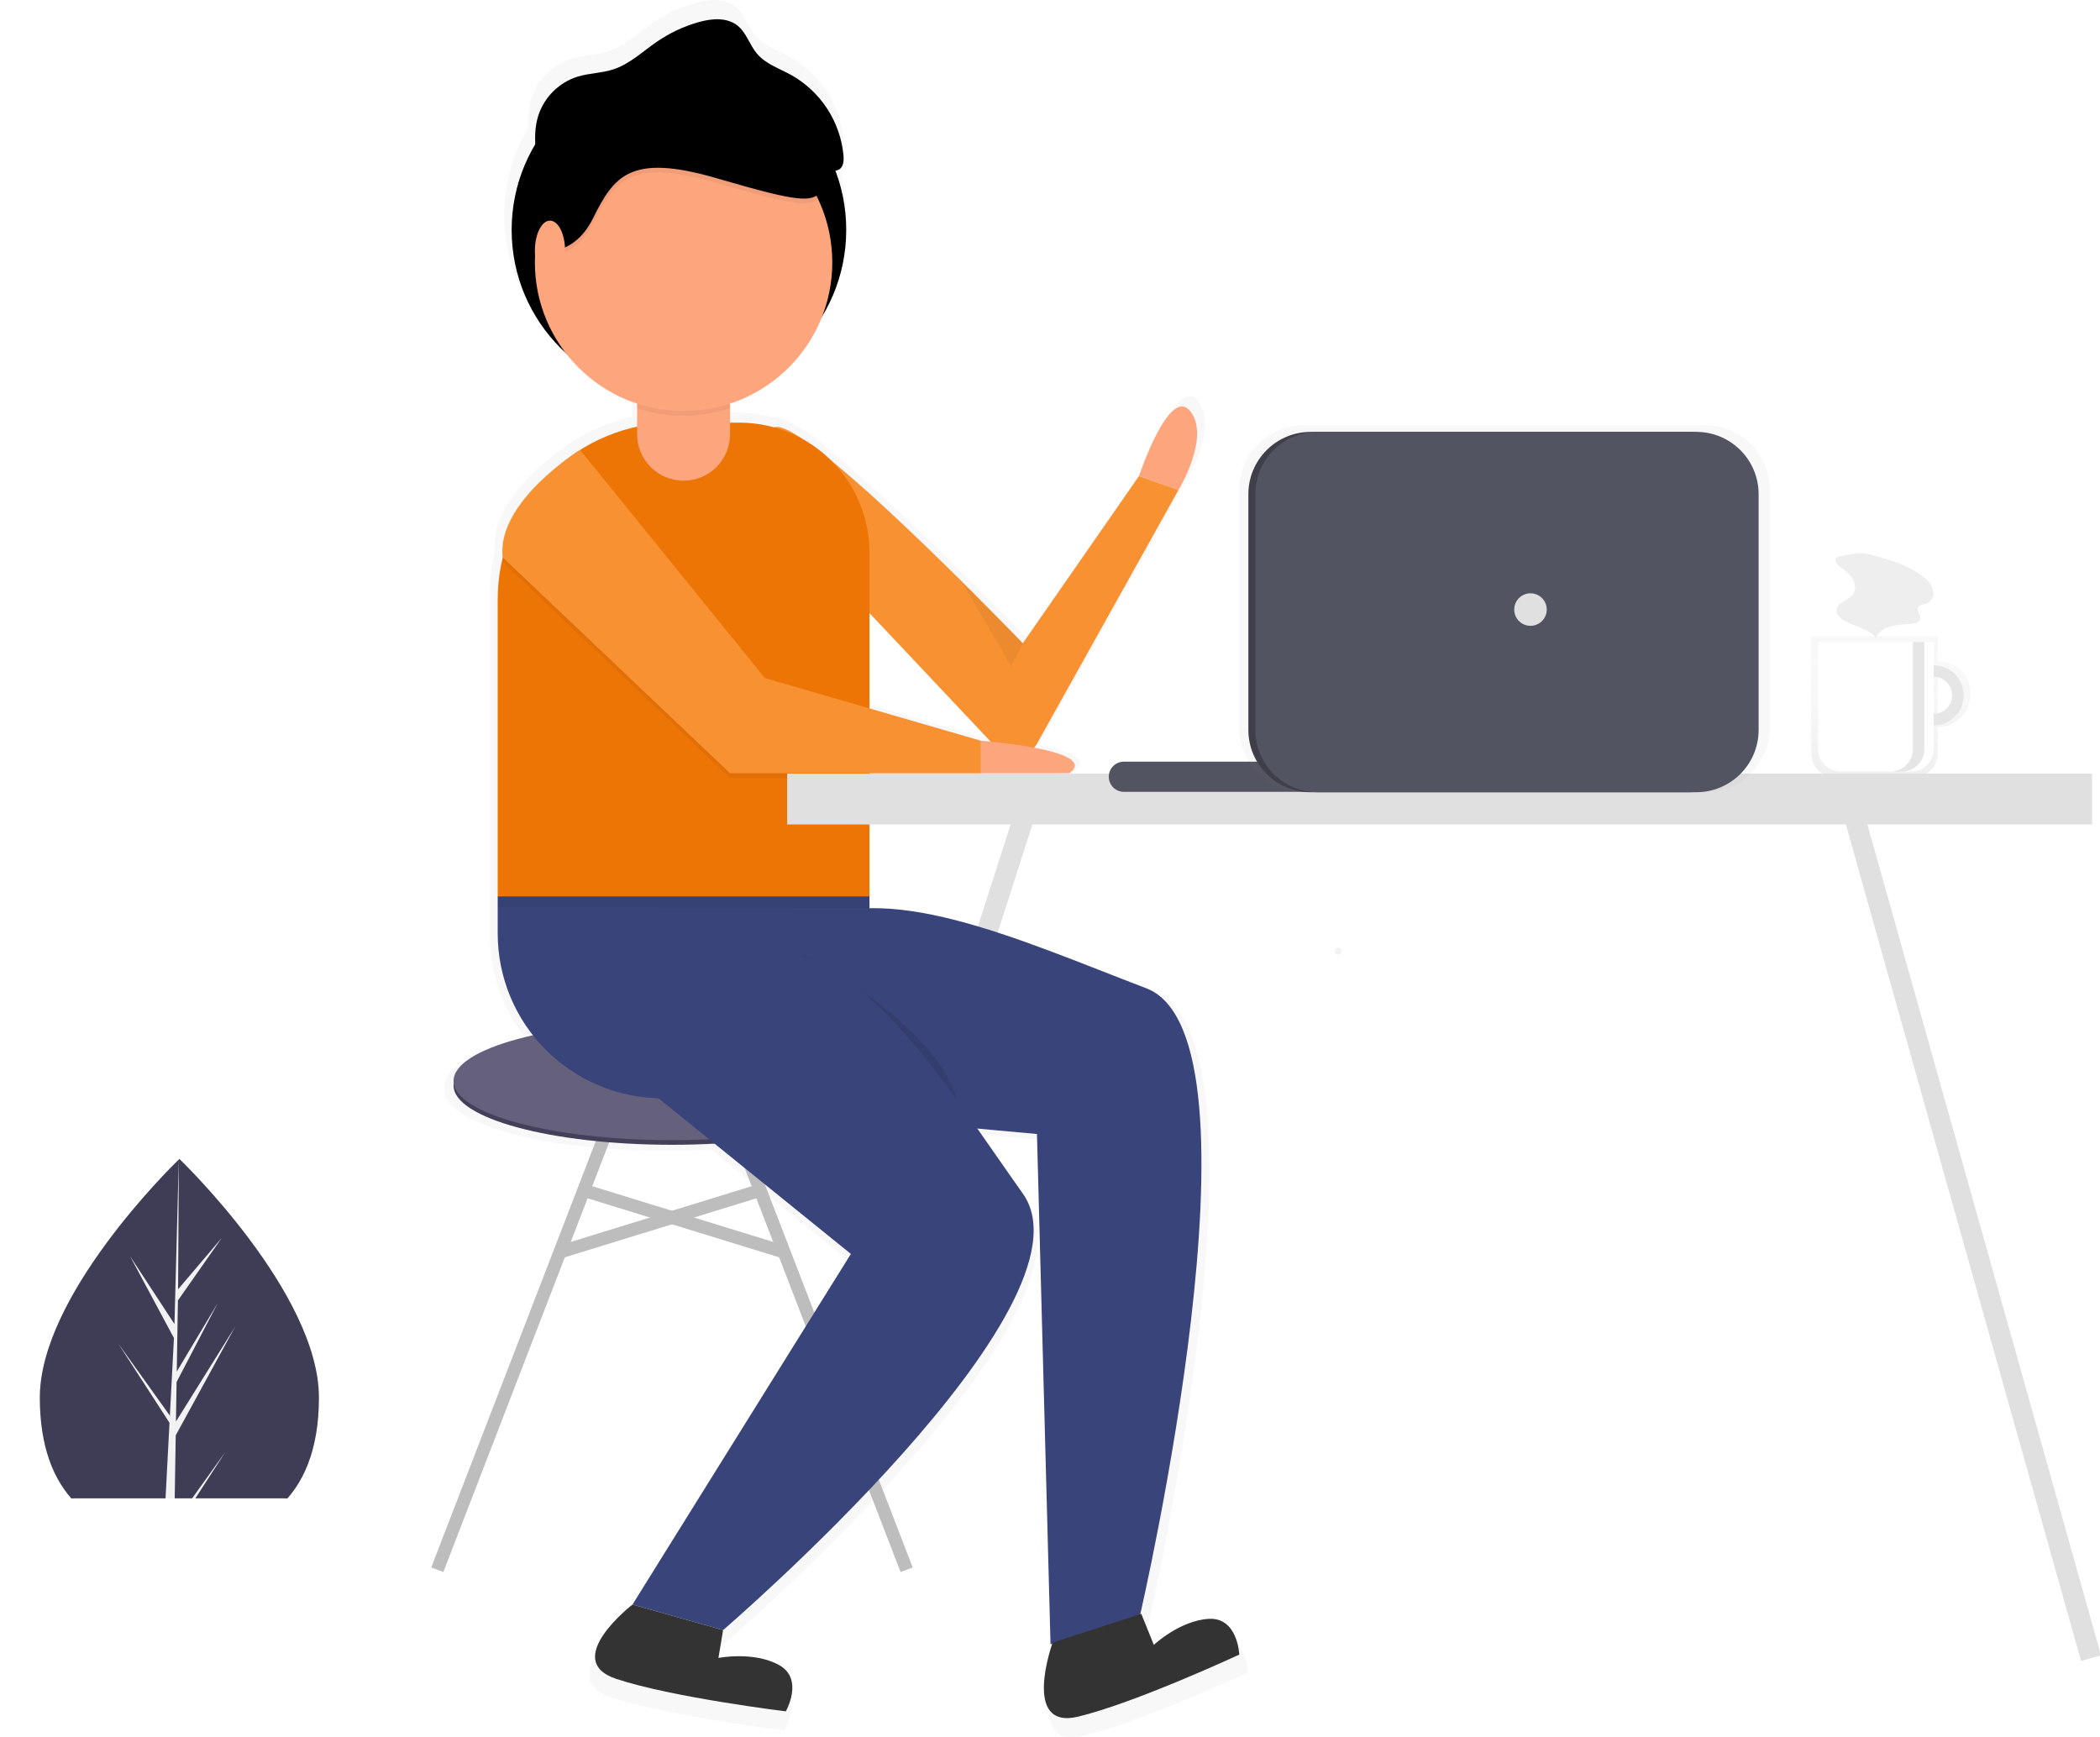 <svg width="811" height="671" viewBox="0 0 811 671" fill="none" xmlns="http://www.w3.org/2000/svg">
<g clip-path="url(#clip0)">
<path d="M123.175 539.78C123.175 580.35 99.043 594.517 69.276 594.517C68.583 594.517 67.894 594.51 67.208 594.491C65.83 594.461 64.462 594.401 63.114 594.304C36.247 592.406 15.373 577.508 15.373 539.78C15.373 500.737 65.286 451.47 69.051 447.812L69.059 447.808C69.201 447.666 69.276 447.594 69.276 447.594C69.276 447.594 123.175 499.206 123.175 539.78Z" fill="#3F3D56"/>
<path d="M67.309 588.31L87.025 560.78L67.261 591.331L67.208 594.491C65.83 594.461 64.462 594.401 63.114 594.304L65.238 553.715L65.223 553.4L65.26 553.341L65.459 549.507L45.646 518.877L65.519 546.631L65.567 547.444L67.174 516.776L50.212 485.128L67.38 511.389L69.051 447.812L69.059 447.594V447.808L68.781 497.944L85.665 478.067L68.71 502.261L68.265 529.72L84.032 503.369L68.197 533.763L67.95 549.027L90.839 512.347L67.864 554.355L67.309 588.31Z" fill="#F2F2F2"/>
<g opacity="0.7">
<path opacity="0.7" d="M748.335 255.413V245.643H699.454V290.832C699.454 293.359 700.458 295.782 702.245 297.568C704.033 299.355 706.457 300.359 708.985 300.359H738.803C741.331 300.359 743.755 299.355 745.543 297.568C747.33 295.782 748.335 293.359 748.335 290.832V280.817C751.705 280.817 754.938 279.479 757.321 277.097C759.705 274.715 761.044 271.484 761.044 268.115C761.044 264.747 759.705 261.516 757.321 259.134C754.938 256.752 751.705 255.413 748.335 255.413ZM748.335 275.932V260.299C750.409 260.299 752.398 261.122 753.865 262.588C755.332 264.054 756.156 266.042 756.156 268.115C756.156 270.188 755.332 272.177 753.865 273.642C752.398 275.108 750.409 275.932 748.335 275.932Z" fill="url(#paint0_linear)"/>
</g>
<path d="M746.762 256.943C744.467 256.943 742.223 257.623 740.315 258.897C738.407 260.171 736.92 261.983 736.041 264.102C735.163 266.221 734.933 268.553 735.381 270.803C735.829 273.052 736.934 275.119 738.557 276.741C740.179 278.363 742.247 279.467 744.498 279.915C746.749 280.362 749.082 280.132 751.202 279.255C753.323 278.377 755.135 276.89 756.41 274.983C757.685 273.076 758.366 270.834 758.366 268.54C758.366 265.464 757.143 262.514 754.967 260.339C752.791 258.164 749.839 256.943 746.762 256.943ZM746.762 275.677C745.349 275.677 743.969 275.258 742.795 274.474C741.62 273.69 740.705 272.575 740.165 271.271C739.624 269.967 739.483 268.532 739.758 267.148C740.034 265.763 740.714 264.492 741.712 263.494C742.711 262.495 743.984 261.816 745.369 261.54C746.754 261.265 748.19 261.406 749.495 261.946C750.799 262.487 751.915 263.401 752.699 264.575C753.484 265.749 753.903 267.129 753.903 268.54C753.903 270.433 753.15 272.248 751.811 273.587C750.472 274.925 748.656 275.677 746.762 275.677Z" fill="white"/>
<path opacity="0.1" d="M746.762 256.943C744.467 256.943 742.223 257.623 740.315 258.897C738.407 260.171 736.92 261.983 736.041 264.102C735.163 266.221 734.933 268.553 735.381 270.803C735.829 273.052 736.934 275.119 738.557 276.741C740.179 278.363 742.247 279.467 744.498 279.915C746.749 280.362 749.082 280.132 751.202 279.255C753.323 278.377 755.135 276.89 756.41 274.983C757.685 273.076 758.366 270.834 758.366 268.54C758.366 265.464 757.143 262.514 754.967 260.339C752.791 258.164 749.839 256.943 746.762 256.943ZM746.762 275.677C745.349 275.677 743.969 275.258 742.795 274.474C741.62 273.69 740.705 272.575 740.165 271.271C739.624 269.967 739.483 268.532 739.758 267.148C740.034 265.763 740.714 264.492 741.712 263.494C742.711 262.495 743.984 261.816 745.369 261.54C746.754 261.265 748.19 261.406 749.495 261.946C750.799 262.487 751.915 263.401 752.699 264.575C753.484 265.749 753.903 267.129 753.903 268.54C753.903 270.433 753.15 272.248 751.811 273.587C750.472 274.925 748.656 275.677 746.762 275.677Z" fill="black"/>
<path d="M702.131 248.022H746.762V289.236C746.762 291.555 745.84 293.779 744.199 295.419C742.559 297.059 740.333 297.98 738.013 297.98H710.88C708.56 297.98 706.334 297.059 704.694 295.419C703.053 293.779 702.131 291.555 702.131 289.236V248.022Z" fill="white"/>
<path opacity="0.1" d="M738.728 248.022V289.282C738.728 291.589 737.811 293.801 736.179 295.432C734.547 297.063 732.334 297.98 730.025 297.98H734.488C736.797 297.98 739.01 297.063 740.642 295.432C742.274 293.801 743.191 291.589 743.191 289.282V248.022H738.728Z" fill="black"/>
<path d="M710.939 214.767C710.557 214.779 710.182 214.875 709.842 215.047C709.501 215.22 709.203 215.466 708.968 215.767C708.382 216.827 709.443 218.023 710.411 218.752C712.2 220.099 714.085 221.421 715.301 223.301C716.516 225.18 716.898 227.803 715.569 229.604C713.834 231.956 709.694 232.462 709.293 235.356C709.036 237.215 710.644 238.8 712.272 239.733C716.292 242.034 721.475 242.648 724.387 246.25C725.592 243.774 728.286 242.343 730.972 241.732C733.657 241.121 736.448 241.167 739.171 240.752C739.615 240.744 740.052 240.631 740.445 240.422C740.838 240.214 741.176 239.916 741.433 239.553C742.194 238.009 740.025 236.157 740.773 234.607C741.343 233.427 743.017 233.519 744.24 233.047C746.231 232.277 747.051 229.717 746.486 227.66C745.921 225.603 744.326 223.995 742.647 222.678C738.125 219.126 732.687 217.037 727.186 215.534C724.628 214.836 721.625 213.74 718.968 213.634C716.403 213.532 713.477 214.333 710.939 214.767Z" fill="#EEEEEE"/>
<path d="M397.692 308.514L304.372 599.077" stroke="#E0E0E0" stroke-width="8" stroke-miterlimit="10"/>
<g opacity="0.7">
<path opacity="0.7" d="M469.995 631.802C458.516 632.467 448.29 642.078 448.29 642.078L443.345 629.819L442.941 629.95C445.357 619.381 494.506 401.517 445.305 382.735C407.499 368.303 367.398 350.443 335.98 351.114V299.648H380.027V297.813H414.898C421.583 293.041 411.87 289.76 401.014 287.709C401.456 287.203 401.846 286.653 402.177 286.068L458.028 185.922C458.028 185.922 470.875 164.828 462.616 154.739C454.357 144.651 442.428 180.419 442.428 180.419L396.545 246.453C396.545 246.453 350.236 198.214 320.778 174.224C317.508 170.986 313.82 168.2 309.811 165.94C304.434 162.304 300.363 160.42 298.356 161.159C298.335 161.167 298.319 161.179 298.299 161.187C293.834 159.952 289.223 159.325 284.591 159.325H280.921V151.8C289.143 149.086 296.665 144.592 302.951 138.639C309.237 132.687 314.131 125.421 317.285 117.361C322.462 108.792 325.623 99.16 326.531 89.191C327.439 79.222 326.069 69.178 322.525 59.816C323.073 59.751 323.6 59.568 324.071 59.281C325.732 58.212 325.897 55.873 325.737 53.904C325.134 47.295 322.929 40.934 319.314 35.368C315.699 29.802 310.782 25.201 304.988 21.961C300.339 19.42 295.014 17.669 291.586 13.631C288.64 10.161 287.402 5.307 283.837 2.476C279.602 -0.887 273.484 -0.309 268.287 1.192C262.504 2.864 257.025 5.448 252.057 8.846C246.436 12.694 241.362 17.638 234.891 19.768C230.292 21.281 225.305 21.251 220.678 22.673C217.127 23.797 213.888 25.737 211.221 28.337C208.554 30.936 206.533 34.124 205.319 37.644C204.141 41.426 203.695 45.397 204.005 49.346C201.191 54.047 198.977 59.082 197.414 64.333C197.067 64.52 196.719 64.703 196.376 64.895L197.382 64.443C193.872 76.284 193.756 88.871 197.046 100.775C200.336 112.679 206.901 123.422 215.994 131.783C223.18 141.132 233.012 148.107 244.215 151.8V160.903C236.222 162.626 228.598 165.747 221.692 170.122L221.683 170.11C221.683 170.11 221.097 170.472 220.094 171.146C219.994 171.214 219.894 171.281 219.793 171.349C213.003 175.955 190.249 192.786 191.018 210.972C190.988 211.672 190.992 212.373 191.03 213.077C189.787 218.332 189.158 223.714 189.155 229.114V361.096C189.138 375.679 194.041 389.843 203.074 401.296C183.924 405.586 171.72 412.074 171.72 419.335C171.816 419.942 171.816 420.561 171.72 421.169C171.72 434.085 210.34 444.556 257.979 444.556C263.739 444.556 269.366 444.402 274.81 444.11L328.639 487.662L242.379 626.15C242.379 626.15 213.932 648.162 235.956 655.499C257.979 662.836 302.944 668.339 302.944 668.339C302.944 668.339 310.286 655.499 300.191 649.996C290.097 644.493 276.332 647.244 276.332 647.244L278.168 636.239C278.168 636.239 427.745 507.839 396.545 463.816C390.576 455.394 384.607 446.704 378.586 438.149L402.133 440.294L407.491 641.856L408.161 641.638C406.816 645.598 397.303 675.483 418.39 670.425C440.964 665.012 482.038 645.914 482.038 645.914C482.038 645.914 481.474 631.137 469.995 631.802ZM380.027 284.973L335.98 272.192V234.53L383.854 285.323C381.5 285.087 380.027 284.973 380.027 284.973Z" fill="url(#paint1_linear)"/>
</g>
<path d="M262.199 153.367C297.88 153.367 326.805 124.459 326.805 88.798C326.805 53.137 297.88 24.228 262.199 24.228C226.519 24.228 197.594 53.137 197.594 88.798C197.594 124.459 226.519 153.367 262.199 153.367Z" fill="black"/>
<path d="M335.778 236.77L385.082 289.079C386.12 290.18 387.404 291.022 388.828 291.535C390.252 292.048 391.778 292.218 393.28 292.031C394.783 291.845 396.22 291.307 397.476 290.462C398.732 289.616 399.77 288.486 400.507 287.165L455.119 189.239L439.865 183.859L395 248.428C395 248.428 310.773 160.688 298.989 165.026C287.205 169.363 335.778 236.77 335.778 236.77Z" fill="#F89131"/>
<path d="M241.561 417.924L168.88 606.252" stroke="#BDBDBD" stroke-width="5" stroke-miterlimit="10"/>
<path d="M277.453 417.924L350.135 606.252" stroke="#BDBDBD" stroke-width="5" stroke-miterlimit="10"/>
<path d="M259.507 442.137C306.091 442.137 343.854 431.899 343.854 419.269C343.854 406.639 306.091 396.4 259.507 396.4C212.924 396.4 175.161 406.639 175.161 419.269C175.161 431.899 212.924 442.137 259.507 442.137Z" fill="#44405A"/>
<path d="M259.507 440.344C306.091 440.344 343.854 430.105 343.854 417.475C343.854 404.845 306.091 394.607 259.507 394.607C212.924 394.607 175.161 404.845 175.161 417.475C175.161 430.105 212.924 440.344 259.507 440.344Z" fill="#65617D"/>
<path d="M224.016 459.3L303.597 483.809" stroke="#BDBDBD" stroke-width="5" stroke-miterlimit="10"/>
<path d="M294.999 459.3L215.417 483.809" stroke="#BDBDBD" stroke-width="5" stroke-miterlimit="10"/>
<path d="M260.49 163.232H285.529C298.856 163.232 311.637 168.523 321.06 177.942C330.484 187.36 335.778 200.134 335.778 213.453V346.18H192.21V231.474C192.21 213.375 199.404 196.018 212.209 183.22C225.013 170.422 242.381 163.232 260.49 163.232Z" fill="#EC7505"/>
<path d="M192.21 346.18H335.778V424.201H255.918C239.022 424.201 222.817 417.493 210.87 405.552C198.922 393.611 192.21 377.415 192.21 360.528V346.18Z" fill="#39447A"/>
<path opacity="0.05" d="M194.149 217.075L281.94 300.443H378.848V287.887L295.399 263.674L224.016 175.572C224.016 175.572 191.601 195.587 194.149 217.075Z" fill="black"/>
<path d="M194.149 215.282L281.94 298.649H378.848V286.094L295.399 261.88L224.016 173.778C224.016 173.778 191.601 193.794 194.149 215.282Z" fill="#F89131"/>
<path d="M378.848 286.094C378.848 286.094 425.508 289.681 412.946 298.649H378.848V286.094Z" fill="#FDA57D"/>
<path d="M439.865 183.859C439.865 183.859 451.53 148.883 459.605 158.748C467.681 168.613 455.119 189.239 455.119 189.239L439.865 183.859Z" fill="#FDA57D"/>
<path opacity="0.05" d="M192.21 346.179V350.365L335.778 350.663V346.179H192.21Z" fill="black"/>
<path d="M303.89 429.173L400.464 437.97L405.703 635.061L440.277 623.812C440.277 623.812 491.985 400.51 442.679 381.688C393.372 362.865 340.074 338.08 308.252 358.279C276.43 378.478 303.89 429.173 303.89 429.173Z" fill="#39447A"/>
<path opacity="0.1" d="M309.756 368.6C309.756 368.6 362.697 395.504 369.875 425.995L309.756 368.6Z" fill="black"/>
<path d="M253.227 423.304L328.599 484.287L244.253 619.704L279.248 629.569C279.248 629.569 425.508 504.016 395 460.97C364.492 417.924 333.983 367.703 296.297 366.806C258.61 365.909 253.227 423.304 253.227 423.304Z" fill="#39447A"/>
<path opacity="0.05" d="M371.67 225.111L390.513 257.396L395 248.428L371.67 225.111Z" fill="black"/>
<path d="M244.253 619.704C244.253 619.704 216.437 641.227 237.972 648.401C259.507 655.576 303.475 660.957 303.475 660.957C303.475 660.957 310.654 648.401 300.783 643.021C290.913 637.64 277.453 640.33 277.453 640.33L279.248 629.569L244.253 619.704Z" fill="#333333"/>
<path d="M406.505 634.425C406.505 634.425 394.287 668.291 416.36 662.997C438.434 657.703 478.597 639.03 478.597 639.03C478.597 639.03 478.045 624.58 466.821 625.23C455.597 625.881 445.597 635.278 445.597 635.278L440.762 623.291L406.505 634.425Z" fill="#333333"/>
<path d="M263.994 131.844H263.994C254.083 131.844 246.048 139.874 246.048 149.78V167.716C246.048 177.622 254.083 185.652 263.994 185.652H263.994C273.905 185.652 281.94 177.622 281.94 167.716V149.78C281.94 139.874 273.905 131.844 263.994 131.844Z" fill="#FDA57D"/>
<path opacity="0.05" d="M263.994 133.638C259.234 133.638 254.67 135.527 251.304 138.891C247.939 142.255 246.048 146.817 246.048 151.574V157.668C257.705 161.5 270.283 161.5 281.94 157.668V151.574C281.94 146.817 280.049 142.255 276.684 138.891C273.318 135.527 268.753 133.638 263.994 133.638Z" fill="black"/>
<path d="M263.994 158.748C295.71 158.748 321.421 133.051 321.421 101.353C321.421 69.654 295.71 43.958 263.994 43.958C232.278 43.958 206.567 69.654 206.567 101.353C206.567 133.051 232.278 158.748 263.994 158.748Z" fill="#FDA57D"/>
<path opacity="0.05" d="M206.567 98.749C206.567 98.749 220.924 102.446 228.999 86.138C237.075 69.83 243.356 60.934 276.556 70.571C309.756 80.208 316.435 81.384 318.031 72.271C319.121 66.044 307.316 50.919 299.73 41.964C296.029 37.596 289.99 34.99 283.535 34.99H246.048L223.615 45.368L206.567 60.193L202.978 80.208L206.567 98.749Z" fill="black"/>
<path d="M206.567 96.955C206.567 96.955 220.924 100.653 228.999 84.344C237.075 68.036 243.356 59.141 276.556 68.778C309.756 78.414 316.435 79.59 318.031 70.477C319.121 64.25 307.316 49.125 299.73 40.17C296.029 35.802 289.99 33.196 283.535 33.196H246.048L223.615 43.574L206.567 58.4L202.978 78.414L206.567 96.955Z" fill="black"/>
<path d="M212.399 108.527C215.62 108.527 218.232 103.308 218.232 96.869C218.232 90.43 215.62 85.21 212.399 85.21C209.178 85.21 206.567 90.43 206.567 96.869C206.567 103.308 209.178 108.527 212.399 108.527Z" fill="#FDA57D"/>
<path d="M208.231 66.87C206.9 59.363 205.592 51.48 208.015 44.25C209.202 40.808 211.178 37.691 213.786 35.149C216.394 32.607 219.561 30.711 223.033 29.611C227.558 28.221 232.435 28.25 236.931 26.77C243.259 24.688 248.22 19.854 253.716 16.091C258.574 12.768 263.932 10.242 269.587 8.606C274.668 7.139 280.65 6.573 284.792 9.862C288.277 12.631 289.488 17.376 292.369 20.769C295.721 24.718 300.928 26.43 305.474 28.915C311.139 32.083 315.947 36.583 319.482 42.025C323.017 47.467 325.172 53.688 325.762 60.149C325.919 62.074 325.758 64.362 324.133 65.407C323.123 65.92 321.986 66.128 320.86 66.004C297.908 65.676 274.929 65.347 252.072 63.241C244.966 62.587 237.847 61.76 230.716 62.029C219.68 62.459 208.904 65.498 199.271 70.897" fill="black"/>
<path d="M108.844 578.676H29.417C13.171 578.676 0 591.839 0 608.077V608.077C0 624.315 13.171 637.478 29.417 637.478H108.844C125.09 637.478 138.261 624.315 138.261 608.077C138.261 591.839 125.09 578.676 108.844 578.676Z" fill="white"/>
<path d="M516.734 368.749C517.082 368.737 517.413 368.59 517.656 368.339C517.898 368.088 518.034 367.753 518.034 367.404C518.034 367.055 517.898 366.72 517.656 366.469C517.413 366.218 517.082 366.071 516.734 366.059C516.385 366.071 516.054 366.218 515.812 366.469C515.569 366.72 515.433 367.055 515.433 367.404C515.433 367.753 515.569 368.088 515.812 368.339C516.054 368.59 516.385 368.737 516.734 368.749Z" fill="url(#paint2_linear)"/>
<path d="M714.225 308.514L807.545 640.412" stroke="#E0E0E0" stroke-width="8" stroke-miterlimit="10"/>
<path d="M807.923 298.794H303.994V318.421H807.923V298.794Z" fill="#E0E0E0"/>
<path d="M504.919 294.165H434.032C430.811 294.165 428.2 296.775 428.2 299.994V299.994C428.2 303.214 430.811 305.823 434.032 305.823H504.919C508.14 305.823 510.752 303.214 510.752 299.994C510.752 296.775 508.14 294.165 504.919 294.165Z" fill="#535461"/>
<g opacity="0.7">
<path opacity="0.7" d="M658.304 164.184H503.77C489.786 164.184 478.449 175.514 478.449 189.491V280.662C478.449 294.638 489.786 305.969 503.77 305.969H658.304C672.288 305.969 683.625 294.638 683.625 280.662V189.491C683.625 175.514 672.288 164.184 658.304 164.184Z" fill="url(#paint3_linear)"/>
</g>
<path d="M652.391 166.799H506.186C492.887 166.799 482.107 177.574 482.107 190.865V281.903C482.107 295.194 492.887 305.969 506.186 305.969H652.391C665.689 305.969 676.47 295.194 676.47 281.903V190.865C676.47 177.574 665.689 166.799 652.391 166.799Z" fill="#3E3F49"/>
<path d="M655.083 166.799H508.878C495.579 166.799 484.799 177.574 484.799 190.865V281.903C484.799 295.194 495.579 305.969 508.878 305.969H655.083C668.381 305.969 679.162 295.194 679.162 281.903V190.865C679.162 177.574 668.381 166.799 655.083 166.799Z" fill="#535461"/>
<path d="M591.06 241.702C594.529 241.702 597.341 238.892 597.341 235.425C597.341 231.958 594.529 229.147 591.06 229.147C587.591 229.147 584.779 231.958 584.779 235.425C584.779 238.892 587.591 241.702 591.06 241.702Z" fill="#E0E0E0"/>
<path d="M486.166 57.39C484.814 57.39 483.601 57.182 482.526 56.766C481.451 56.35 480.541 55.743 479.796 54.946C479.051 54.131 478.479 53.143 478.08 51.982C477.681 50.821 477.482 49.486 477.482 47.978C477.482 46.47 477.707 45.135 478.158 43.974C478.626 42.813 479.259 41.833 480.056 41.036C480.853 40.221 481.789 39.606 482.864 39.19C483.939 38.774 485.091 38.566 486.322 38.566C487.067 38.566 487.743 38.627 488.35 38.748C488.957 38.852 489.485 38.973 489.936 39.112C490.387 39.251 490.759 39.398 491.054 39.554C491.349 39.71 491.557 39.823 491.678 39.892L490.716 42.57C490.3 42.31 489.702 42.067 488.922 41.842C488.159 41.599 487.327 41.478 486.426 41.478C485.646 41.478 484.918 41.617 484.242 41.894C483.566 42.154 482.977 42.553 482.474 43.09C481.989 43.627 481.607 44.303 481.33 45.118C481.053 45.933 480.914 46.877 480.914 47.952C480.914 48.905 481.018 49.781 481.226 50.578C481.451 51.375 481.789 52.069 482.24 52.658C482.691 53.23 483.263 53.681 483.956 54.01C484.649 54.322 485.481 54.478 486.452 54.478C487.613 54.478 488.558 54.365 489.286 54.14C490.014 53.897 490.577 53.672 490.976 53.464L491.86 56.142C491.652 56.281 491.366 56.419 491.002 56.558C490.655 56.697 490.239 56.835 489.754 56.974C489.269 57.095 488.723 57.191 488.116 57.26C487.509 57.347 486.859 57.39 486.166 57.39ZM506.55 50.188C506.55 51.263 506.394 52.242 506.082 53.126C505.77 54.01 505.328 54.764 504.756 55.388C504.184 56.012 503.491 56.497 502.676 56.844C501.879 57.191 500.995 57.364 500.024 57.364C499.053 57.364 498.169 57.191 497.372 56.844C496.575 56.497 495.89 56.012 495.318 55.388C494.746 54.764 494.295 54.01 493.966 53.126C493.654 52.242 493.498 51.263 493.498 50.188C493.498 49.113 493.654 48.143 493.966 47.276C494.295 46.392 494.746 45.638 495.318 45.014C495.907 44.39 496.601 43.913 497.398 43.584C498.195 43.237 499.071 43.064 500.024 43.064C500.977 43.064 501.853 43.237 502.65 43.584C503.465 43.913 504.158 44.39 504.73 45.014C505.302 45.638 505.744 46.392 506.056 47.276C506.385 48.143 506.55 49.113 506.55 50.188ZM503.326 50.188C503.326 48.836 503.031 47.77 502.442 46.99C501.87 46.193 501.064 45.794 500.024 45.794C498.984 45.794 498.169 46.193 497.58 46.99C497.008 47.77 496.722 48.836 496.722 50.188C496.722 51.557 497.008 52.641 497.58 53.438C498.169 54.235 498.984 54.634 500.024 54.634C501.064 54.634 501.87 54.235 502.442 53.438C503.031 52.641 503.326 51.557 503.326 50.188ZM508.812 43.818C509.038 43.731 509.315 43.645 509.644 43.558C509.974 43.471 510.329 43.393 510.71 43.324C511.092 43.255 511.49 43.203 511.906 43.168C512.34 43.116 512.773 43.09 513.206 43.09C513.952 43.09 514.662 43.159 515.338 43.298C516.014 43.437 516.604 43.662 517.106 43.974C517.609 44.286 518.008 44.685 518.302 45.17C518.614 45.655 518.77 46.236 518.77 46.912C518.77 47.64 518.571 48.255 518.172 48.758C517.774 49.261 517.314 49.633 516.794 49.876C517.574 50.171 518.172 50.604 518.588 51.176C519.004 51.748 519.212 52.476 519.212 53.36C519.212 54.071 519.056 54.677 518.744 55.18C518.45 55.683 518.034 56.099 517.496 56.428C516.976 56.74 516.361 56.965 515.65 57.104C514.94 57.26 514.168 57.338 513.336 57.338C512.331 57.338 511.395 57.251 510.528 57.078C509.662 56.922 508.977 56.731 508.474 56.506L509.02 53.958C509.35 54.097 509.878 54.261 510.606 54.452C511.334 54.625 512.192 54.712 513.18 54.712C515.087 54.712 516.04 54.157 516.04 53.048C516.04 52.649 515.954 52.329 515.78 52.086C515.607 51.843 515.39 51.661 515.13 51.54C514.87 51.401 514.576 51.315 514.246 51.28C513.917 51.228 513.596 51.202 513.284 51.202H510.684V48.862H513.258C513.9 48.862 514.446 48.749 514.896 48.524C515.364 48.281 515.598 47.865 515.598 47.276C515.598 46.791 515.373 46.409 514.922 46.132C514.489 45.837 513.874 45.69 513.076 45.69C512.73 45.69 512.374 45.716 512.01 45.768C511.646 45.803 511.291 45.855 510.944 45.924C510.615 45.993 510.312 46.071 510.034 46.158C509.757 46.227 509.54 46.297 509.384 46.366L508.812 43.818ZM520.746 54.426H522.306C522.844 53.715 523.26 52.927 523.554 52.06C523.866 51.176 524.092 50.257 524.23 49.304C524.369 48.333 524.456 47.345 524.49 46.34C524.525 45.335 524.551 44.355 524.568 43.402H534.318V54.426H536.398V60.848H533.59V57H523.528V60.848H520.746V54.426ZM531.172 54.426V46.002H527.48C527.446 46.713 527.402 47.441 527.35 48.186C527.298 48.914 527.203 49.642 527.064 50.37C526.926 51.081 526.735 51.783 526.492 52.476C526.267 53.152 525.964 53.802 525.582 54.426H531.172ZM543.647 54.79C544.618 54.79 545.355 54.738 545.857 54.634V51.15C545.684 51.098 545.433 51.046 545.103 50.994C544.774 50.942 544.41 50.916 544.011 50.916C543.665 50.916 543.309 50.942 542.945 50.994C542.599 51.046 542.278 51.141 541.983 51.28C541.706 51.419 541.481 51.618 541.307 51.878C541.134 52.121 541.047 52.433 541.047 52.814C541.047 53.559 541.281 54.079 541.749 54.374C542.217 54.651 542.85 54.79 543.647 54.79ZM543.387 43.064C544.427 43.064 545.303 43.194 546.013 43.454C546.724 43.714 547.287 44.078 547.703 44.546C548.137 45.014 548.44 45.586 548.613 46.262C548.804 46.921 548.899 47.649 548.899 48.446V56.688C548.414 56.792 547.677 56.913 546.689 57.052C545.719 57.208 544.618 57.286 543.387 57.286C542.573 57.286 541.827 57.208 541.151 57.052C540.475 56.896 539.895 56.645 539.409 56.298C538.941 55.951 538.569 55.501 538.291 54.946C538.031 54.391 537.901 53.707 537.901 52.892C537.901 52.112 538.049 51.453 538.343 50.916C538.655 50.379 539.071 49.945 539.591 49.616C540.111 49.269 540.709 49.027 541.385 48.888C542.079 48.732 542.798 48.654 543.543 48.654C543.89 48.654 544.254 48.68 544.635 48.732C545.017 48.767 545.424 48.836 545.857 48.94V48.42C545.857 48.056 545.814 47.709 545.727 47.38C545.641 47.051 545.485 46.765 545.259 46.522C545.051 46.262 544.765 46.063 544.401 45.924C544.055 45.785 543.613 45.716 543.075 45.716C542.347 45.716 541.68 45.768 541.073 45.872C540.467 45.976 539.973 46.097 539.591 46.236L539.201 43.688C539.6 43.549 540.181 43.411 540.943 43.272C541.706 43.133 542.521 43.064 543.387 43.064ZM564.166 57H561.02V51.306H555.898V57H552.752V43.402H555.898V48.706H561.02V43.402H564.166V57ZM580.072 43.402V57H576.952C576.952 56.012 576.952 55.033 576.952 54.062C576.969 53.091 576.978 52.19 576.978 51.358C576.995 50.526 577.004 49.807 577.004 49.2C577.021 48.576 577.03 48.117 577.03 47.822C576.51 48.498 575.973 49.243 575.418 50.058C574.863 50.873 574.309 51.687 573.754 52.502C573.217 53.317 572.705 54.114 572.22 54.894C571.735 55.674 571.31 56.376 570.946 57H568.164V43.402H571.258C571.258 44.407 571.249 45.369 571.232 46.288C571.232 47.189 571.232 48.013 571.232 48.758C571.232 49.503 571.223 50.153 571.206 50.708C571.206 51.263 571.206 51.687 571.206 51.982C571.691 51.237 572.194 50.474 572.714 49.694C573.234 48.897 573.754 48.125 574.274 47.38C574.811 46.617 575.34 45.898 575.86 45.222C576.38 44.546 576.883 43.939 577.368 43.402H580.072ZM583.33 50.266C583.33 49.07 583.503 48.021 583.85 47.12C584.214 46.219 584.691 45.473 585.28 44.884C585.869 44.277 586.545 43.827 587.308 43.532C588.071 43.22 588.851 43.064 589.648 43.064C591.52 43.064 592.976 43.645 594.016 44.806C595.073 45.967 595.602 47.701 595.602 50.006C595.602 50.179 595.593 50.379 595.576 50.604C595.576 50.812 595.567 51.003 595.55 51.176H586.58C586.667 52.268 587.048 53.117 587.724 53.724C588.417 54.313 589.414 54.608 590.714 54.608C591.477 54.608 592.17 54.539 592.794 54.4C593.435 54.261 593.938 54.114 594.302 53.958L594.718 56.532C594.545 56.619 594.302 56.714 593.99 56.818C593.695 56.905 593.349 56.983 592.95 57.052C592.569 57.139 592.153 57.208 591.702 57.26C591.251 57.312 590.792 57.338 590.324 57.338C589.128 57.338 588.088 57.165 587.204 56.818C586.32 56.454 585.592 55.96 585.02 55.336C584.448 54.695 584.023 53.949 583.746 53.1C583.469 52.233 583.33 51.289 583.33 50.266ZM592.456 48.862C592.456 48.429 592.395 48.021 592.274 47.64C592.153 47.241 591.971 46.903 591.728 46.626C591.503 46.331 591.217 46.106 590.87 45.95C590.541 45.777 590.142 45.69 589.674 45.69C589.189 45.69 588.764 45.785 588.4 45.976C588.036 46.149 587.724 46.383 587.464 46.678C587.221 46.973 587.031 47.311 586.892 47.692C586.753 48.073 586.658 48.463 586.606 48.862H592.456ZM610.414 57.26C609.911 57.26 609.4 57.243 608.88 57.208C608.36 57.173 607.857 57.13 607.372 57.078C606.904 57.026 606.462 56.974 606.046 56.922C605.63 56.853 605.283 56.783 605.006 56.714V43.584C605.283 43.515 605.63 43.454 606.046 43.402C606.462 43.333 606.904 43.281 607.372 43.246C607.857 43.194 608.36 43.159 608.88 43.142C609.4 43.107 609.911 43.09 610.414 43.09C612.251 43.09 613.681 43.428 614.704 44.104C615.727 44.763 616.238 45.69 616.238 46.886C616.238 47.51 616.082 48.065 615.77 48.55C615.458 49.035 615.051 49.399 614.548 49.642C615.172 49.885 615.709 50.266 616.16 50.786C616.611 51.306 616.836 52.043 616.836 52.996C616.836 54.365 616.299 55.423 615.224 56.168C614.149 56.896 612.546 57.26 610.414 57.26ZM610.492 48.862C611.272 48.862 611.913 48.749 612.416 48.524C612.936 48.299 613.196 47.848 613.196 47.172C613.196 46.843 613.109 46.574 612.936 46.366C612.78 46.158 612.563 45.993 612.286 45.872C612.009 45.751 611.688 45.673 611.324 45.638C610.96 45.586 610.579 45.56 610.18 45.56C609.868 45.56 609.504 45.569 609.088 45.586C608.689 45.603 608.369 45.629 608.126 45.664V48.862H610.492ZM608.126 54.66C608.334 54.695 608.672 54.729 609.14 54.764C609.625 54.781 610.076 54.79 610.492 54.79C611.428 54.79 612.199 54.66 612.806 54.4C613.43 54.14 613.742 53.646 613.742 52.918C613.742 52.207 613.456 51.722 612.884 51.462C612.329 51.185 611.601 51.046 610.7 51.046H608.126V54.66ZM624.593 54.79C625.563 54.79 626.3 54.738 626.803 54.634V51.15C626.629 51.098 626.378 51.046 626.049 50.994C625.719 50.942 625.355 50.916 624.957 50.916C624.61 50.916 624.255 50.942 623.891 50.994C623.544 51.046 623.223 51.141 622.929 51.28C622.651 51.419 622.426 51.618 622.253 51.878C622.079 52.121 621.993 52.433 621.993 52.814C621.993 53.559 622.227 54.079 622.695 54.374C623.163 54.651 623.795 54.79 624.593 54.79ZM624.333 43.064C625.373 43.064 626.248 43.194 626.959 43.454C627.669 43.714 628.233 44.078 628.649 44.546C629.082 45.014 629.385 45.586 629.559 46.262C629.749 46.921 629.845 47.649 629.845 48.446V56.688C629.359 56.792 628.623 56.913 627.635 57.052C626.664 57.208 625.563 57.286 624.333 57.286C623.518 57.286 622.773 57.208 622.097 57.052C621.421 56.896 620.84 56.645 620.355 56.298C619.887 55.951 619.514 55.501 619.237 54.946C618.977 54.391 618.847 53.707 618.847 52.892C618.847 52.112 618.994 51.453 619.289 50.916C619.601 50.379 620.017 49.945 620.537 49.616C621.057 49.269 621.655 49.027 622.331 48.888C623.024 48.732 623.743 48.654 624.489 48.654C624.835 48.654 625.199 48.68 625.581 48.732C625.962 48.767 626.369 48.836 626.803 48.94V48.42C626.803 48.056 626.759 47.709 626.673 47.38C626.586 47.051 626.43 46.765 626.205 46.522C625.997 46.262 625.711 46.063 625.347 45.924C625 45.785 624.558 45.716 624.021 45.716C623.293 45.716 622.625 45.768 622.019 45.872C621.412 45.976 620.918 46.097 620.537 46.236L620.147 43.688C620.545 43.549 621.126 43.411 621.889 43.272C622.651 43.133 623.466 43.064 624.333 43.064ZM633.697 43.402H636.843V54.426H641.107V43.402H644.253V54.426H648.517V43.402H651.663V57H633.697V43.402ZM654.906 50.266C654.906 49.07 655.08 48.021 655.426 47.12C655.79 46.219 656.267 45.473 656.856 44.884C657.446 44.277 658.122 43.827 658.884 43.532C659.647 43.22 660.427 43.064 661.224 43.064C663.096 43.064 664.552 43.645 665.592 44.806C666.65 45.967 667.178 47.701 667.178 50.006C667.178 50.179 667.17 50.379 667.152 50.604C667.152 50.812 667.144 51.003 667.126 51.176H658.156C658.243 52.268 658.624 53.117 659.3 53.724C659.994 54.313 660.99 54.608 662.29 54.608C663.053 54.608 663.746 54.539 664.37 54.4C665.012 54.261 665.514 54.114 665.878 53.958L666.294 56.532C666.121 56.619 665.878 56.714 665.566 56.818C665.272 56.905 664.925 56.983 664.526 57.052C664.145 57.139 663.729 57.208 663.278 57.26C662.828 57.312 662.368 57.338 661.9 57.338C660.704 57.338 659.664 57.165 658.78 56.818C657.896 56.454 657.168 55.96 656.596 55.336C656.024 54.695 655.6 53.949 655.322 53.1C655.045 52.233 654.906 51.289 654.906 50.266ZM664.032 48.862C664.032 48.429 663.972 48.021 663.85 47.64C663.729 47.241 663.547 46.903 663.304 46.626C663.079 46.331 662.793 46.106 662.446 45.95C662.117 45.777 661.718 45.69 661.25 45.69C660.765 45.69 660.34 45.785 659.976 45.976C659.612 46.149 659.3 46.383 659.04 46.678C658.798 46.973 658.607 47.311 658.468 47.692C658.33 48.073 658.234 48.463 658.182 48.862H664.032ZM679.536 46.002H673.66V57H670.514V43.402H679.536V46.002ZM694.161 50.188C694.161 51.263 694.005 52.242 693.693 53.126C693.381 54.01 692.939 54.764 692.367 55.388C691.795 56.012 691.102 56.497 690.287 56.844C689.49 57.191 688.606 57.364 687.635 57.364C686.665 57.364 685.781 57.191 684.983 56.844C684.186 56.497 683.501 56.012 682.929 55.388C682.357 54.764 681.907 54.01 681.577 53.126C681.265 52.242 681.109 51.263 681.109 50.188C681.109 49.113 681.265 48.143 681.577 47.276C681.907 46.392 682.357 45.638 682.929 45.014C683.519 44.39 684.212 43.913 685.009 43.584C685.807 43.237 686.682 43.064 687.635 43.064C688.589 43.064 689.464 43.237 690.261 43.584C691.076 43.913 691.769 44.39 692.341 45.014C692.913 45.638 693.355 46.392 693.667 47.276C693.997 48.143 694.161 49.113 694.161 50.188ZM690.937 50.188C690.937 48.836 690.643 47.77 690.053 46.99C689.481 46.193 688.675 45.794 687.635 45.794C686.595 45.794 685.781 46.193 685.191 46.99C684.619 47.77 684.333 48.836 684.333 50.188C684.333 51.557 684.619 52.641 685.191 53.438C685.781 54.235 686.595 54.634 687.635 54.634C688.675 54.634 689.481 54.235 690.053 53.438C690.643 52.641 690.937 51.557 690.937 50.188ZM489.676 83.58C489.503 83.615 489.312 83.649 489.104 83.684C488.913 83.719 488.679 83.753 488.402 83.788C488.125 83.823 487.795 83.866 487.414 83.918C487.05 83.953 486.625 83.996 486.14 84.048C485.395 84.135 484.727 84.282 484.138 84.49C483.549 84.681 483.037 84.967 482.604 85.348C482.171 85.712 481.815 86.18 481.538 86.752C481.261 87.324 481.061 88.017 480.94 88.832C481.477 88.485 482.058 88.217 482.682 88.026C483.323 87.835 483.947 87.74 484.554 87.74C486.357 87.74 487.787 88.312 488.844 89.456C489.901 90.6 490.43 92.255 490.43 94.422C490.43 95.462 490.283 96.407 489.988 97.256C489.693 98.105 489.269 98.833 488.714 99.44C488.159 100.047 487.492 100.523 486.712 100.87C485.932 101.199 485.048 101.364 484.06 101.364C482.829 101.364 481.798 101.165 480.966 100.766C480.134 100.35 479.467 99.769 478.964 99.024C478.461 98.261 478.097 97.351 477.872 96.294C477.647 95.237 477.534 94.058 477.534 92.758C477.534 91.059 477.673 89.56 477.95 88.26C478.245 86.943 478.713 85.816 479.354 84.88C480.013 83.944 480.862 83.19 481.902 82.618C482.959 82.029 484.242 81.621 485.75 81.396C486.53 81.275 487.18 81.179 487.7 81.11C488.237 81.041 488.775 80.945 489.312 80.824L489.676 83.58ZM480.836 91.588C480.801 91.813 480.784 92.091 480.784 92.42C480.784 92.732 480.784 93.027 480.784 93.304C480.784 94.084 480.836 94.803 480.94 95.462C481.044 96.121 481.226 96.684 481.486 97.152C481.746 97.62 482.084 97.984 482.5 98.244C482.916 98.504 483.436 98.634 484.06 98.634C484.597 98.634 485.065 98.53 485.464 98.322C485.863 98.114 486.192 97.819 486.452 97.438C486.712 97.057 486.903 96.615 487.024 96.112C487.163 95.592 487.232 95.029 487.232 94.422C487.232 93.902 487.171 93.408 487.05 92.94C486.946 92.455 486.764 92.03 486.504 91.666C486.261 91.285 485.932 90.981 485.516 90.756C485.1 90.531 484.589 90.418 483.982 90.418C483.393 90.418 482.803 90.522 482.214 90.73C481.642 90.938 481.183 91.224 480.836 91.588ZM505.601 87.402V101H502.481C502.481 100.012 502.481 99.033 502.481 98.062C502.499 97.091 502.507 96.19 502.507 95.358C502.525 94.526 502.533 93.807 502.533 93.2C502.551 92.576 502.559 92.117 502.559 91.822C502.039 92.498 501.502 93.243 500.947 94.058C500.393 94.873 499.838 95.687 499.283 96.502C498.746 97.317 498.235 98.114 497.749 98.894C497.264 99.674 496.839 100.376 496.475 101H493.693V87.402H496.787C496.787 88.407 496.779 89.369 496.761 90.288C496.761 91.189 496.761 92.013 496.761 92.758C496.761 93.503 496.753 94.153 496.735 94.708C496.735 95.263 496.735 95.687 496.735 95.982C497.221 95.237 497.723 94.474 498.243 93.694C498.763 92.897 499.283 92.125 499.803 91.38C500.341 90.617 500.869 89.898 501.389 89.222C501.909 88.546 502.412 87.939 502.897 87.402H505.601ZM509.015 87.818C509.241 87.731 509.518 87.645 509.847 87.558C510.177 87.471 510.532 87.393 510.913 87.324C511.295 87.255 511.693 87.203 512.109 87.168C512.543 87.116 512.976 87.09 513.409 87.09C514.155 87.09 514.865 87.159 515.541 87.298C516.217 87.437 516.807 87.662 517.309 87.974C517.812 88.286 518.211 88.685 518.505 89.17C518.817 89.655 518.973 90.236 518.973 90.912C518.973 91.64 518.774 92.255 518.375 92.758C517.977 93.261 517.517 93.633 516.997 93.876C517.777 94.171 518.375 94.604 518.791 95.176C519.207 95.748 519.415 96.476 519.415 97.36C519.415 98.071 519.259 98.677 518.947 99.18C518.653 99.683 518.237 100.099 517.699 100.428C517.179 100.74 516.564 100.965 515.853 101.104C515.143 101.26 514.371 101.338 513.539 101.338C512.534 101.338 511.598 101.251 510.731 101.078C509.865 100.922 509.18 100.731 508.677 100.506L509.223 97.958C509.553 98.097 510.081 98.261 510.809 98.452C511.537 98.625 512.395 98.712 513.383 98.712C515.29 98.712 516.243 98.157 516.243 97.048C516.243 96.649 516.157 96.329 515.983 96.086C515.81 95.843 515.593 95.661 515.333 95.54C515.073 95.401 514.779 95.315 514.449 95.28C514.12 95.228 513.799 95.202 513.487 95.202H510.887V92.862H513.461C514.103 92.862 514.649 92.749 515.099 92.524C515.567 92.281 515.801 91.865 515.801 91.276C515.801 90.791 515.576 90.409 515.125 90.132C514.692 89.837 514.077 89.69 513.279 89.69C512.933 89.69 512.577 89.716 512.213 89.768C511.849 89.803 511.494 89.855 511.147 89.924C510.818 89.993 510.515 90.071 510.237 90.158C509.96 90.227 509.743 90.297 509.587 90.366L509.015 87.818ZM534.027 101H530.881V95.306H525.759V101H522.613V87.402H525.759V92.706H530.881V87.402H534.027V101ZM537.271 94.266C537.271 93.07 537.445 92.021 537.791 91.12C538.155 90.219 538.632 89.473 539.221 88.884C539.811 88.277 540.487 87.827 541.249 87.532C542.012 87.22 542.792 87.064 543.589 87.064C545.461 87.064 546.917 87.645 547.957 88.806C549.015 89.967 549.543 91.701 549.543 94.006C549.543 94.179 549.535 94.379 549.517 94.604C549.517 94.812 549.509 95.003 549.491 95.176H540.521C540.608 96.268 540.989 97.117 541.665 97.724C542.359 98.313 543.355 98.608 544.655 98.608C545.418 98.608 546.111 98.539 546.735 98.4C547.377 98.261 547.879 98.114 548.243 97.958L548.659 100.532C548.486 100.619 548.243 100.714 547.931 100.818C547.637 100.905 547.29 100.983 546.891 101.052C546.51 101.139 546.094 101.208 545.643 101.26C545.193 101.312 544.733 101.338 544.265 101.338C543.069 101.338 542.029 101.165 541.145 100.818C540.261 100.454 539.533 99.96 538.961 99.336C538.389 98.695 537.965 97.949 537.687 97.1C537.41 96.233 537.271 95.289 537.271 94.266ZM546.397 92.862C546.397 92.429 546.337 92.021 546.215 91.64C546.094 91.241 545.912 90.903 545.669 90.626C545.444 90.331 545.158 90.106 544.811 89.95C544.482 89.777 544.083 89.69 543.615 89.69C543.13 89.69 542.705 89.785 542.341 89.976C541.977 90.149 541.665 90.383 541.405 90.678C541.163 90.973 540.972 91.311 540.833 91.692C540.695 92.073 540.599 92.463 540.547 92.862H546.397ZM552.125 94.214C552.125 93.209 552.281 92.273 552.593 91.406C552.905 90.522 553.347 89.759 553.919 89.118C554.508 88.477 555.219 87.974 556.051 87.61C556.883 87.246 557.819 87.064 558.859 87.064C560.142 87.064 561.355 87.298 562.499 87.766L561.823 90.34C561.459 90.184 561.043 90.054 560.575 89.95C560.124 89.846 559.639 89.794 559.119 89.794C557.888 89.794 556.952 90.184 556.311 90.964C555.67 91.727 555.349 92.81 555.349 94.214C555.349 95.566 555.652 96.641 556.259 97.438C556.866 98.218 557.888 98.608 559.327 98.608C559.864 98.608 560.393 98.556 560.913 98.452C561.433 98.348 561.884 98.218 562.265 98.062L562.707 100.662C562.36 100.835 561.832 100.991 561.121 101.13C560.428 101.269 559.708 101.338 558.963 101.338C557.802 101.338 556.788 101.165 555.921 100.818C555.072 100.454 554.361 99.96 553.789 99.336C553.234 98.695 552.818 97.941 552.541 97.074C552.264 96.19 552.125 95.237 552.125 94.214ZM569.927 98.79C570.897 98.79 571.634 98.738 572.137 98.634V95.15C571.963 95.098 571.712 95.046 571.383 94.994C571.053 94.942 570.689 94.916 570.291 94.916C569.944 94.916 569.589 94.942 569.225 94.994C568.878 95.046 568.557 95.141 568.263 95.28C567.985 95.419 567.76 95.618 567.587 95.878C567.413 96.121 567.327 96.433 567.327 96.814C567.327 97.559 567.561 98.079 568.029 98.374C568.497 98.651 569.129 98.79 569.927 98.79ZM569.667 87.064C570.707 87.064 571.582 87.194 572.293 87.454C573.003 87.714 573.567 88.078 573.983 88.546C574.416 89.014 574.719 89.586 574.893 90.262C575.083 90.921 575.179 91.649 575.179 92.446V100.688C574.693 100.792 573.957 100.913 572.969 101.052C571.998 101.208 570.897 101.286 569.667 101.286C568.852 101.286 568.107 101.208 567.431 101.052C566.755 100.896 566.174 100.645 565.689 100.298C565.221 99.951 564.848 99.501 564.571 98.946C564.311 98.391 564.181 97.707 564.181 96.892C564.181 96.112 564.328 95.453 564.623 94.916C564.935 94.379 565.351 93.945 565.871 93.616C566.391 93.269 566.989 93.027 567.665 92.888C568.358 92.732 569.077 92.654 569.823 92.654C570.169 92.654 570.533 92.68 570.915 92.732C571.296 92.767 571.703 92.836 572.137 92.94V92.42C572.137 92.056 572.093 91.709 572.007 91.38C571.92 91.051 571.764 90.765 571.539 90.522C571.331 90.262 571.045 90.063 570.681 89.924C570.334 89.785 569.892 89.716 569.355 89.716C568.627 89.716 567.959 89.768 567.353 89.872C566.746 89.976 566.252 90.097 565.871 90.236L565.481 87.688C565.879 87.549 566.46 87.411 567.223 87.272C567.985 87.133 568.8 87.064 569.667 87.064ZM590.508 101.26C590.005 101.26 589.494 101.243 588.974 101.208C588.454 101.173 587.951 101.13 587.466 101.078C586.998 101.026 586.556 100.974 586.14 100.922C585.724 100.853 585.377 100.783 585.1 100.714V87.584C585.377 87.515 585.724 87.454 586.14 87.402C586.556 87.333 586.998 87.281 587.466 87.246C587.951 87.194 588.454 87.159 588.974 87.142C589.494 87.107 590.005 87.09 590.508 87.09C592.345 87.09 593.775 87.428 594.798 88.104C595.82 88.763 596.332 89.69 596.332 90.886C596.332 91.51 596.176 92.065 595.864 92.55C595.552 93.035 595.144 93.399 594.642 93.642C595.266 93.885 595.803 94.266 596.254 94.786C596.704 95.306 596.93 96.043 596.93 96.996C596.93 98.365 596.392 99.423 595.318 100.168C594.243 100.896 592.64 101.26 590.508 101.26ZM590.586 92.862C591.366 92.862 592.007 92.749 592.51 92.524C593.03 92.299 593.29 91.848 593.29 91.172C593.29 90.843 593.203 90.574 593.03 90.366C592.874 90.158 592.657 89.993 592.38 89.872C592.102 89.751 591.782 89.673 591.418 89.638C591.054 89.586 590.672 89.56 590.274 89.56C589.962 89.56 589.598 89.569 589.182 89.586C588.783 89.603 588.462 89.629 588.22 89.664V92.862H590.586ZM588.22 98.66C588.428 98.695 588.766 98.729 589.234 98.764C589.719 98.781 590.17 98.79 590.586 98.79C591.522 98.79 592.293 98.66 592.9 98.4C593.524 98.14 593.836 97.646 593.836 96.918C593.836 96.207 593.55 95.722 592.978 95.462C592.423 95.185 591.695 95.046 590.794 95.046H588.22V98.66ZM617.879 87.402V101H614.759C614.759 100.012 614.759 99.033 614.759 98.062C614.776 97.091 614.785 96.19 614.785 95.358C614.802 94.526 614.811 93.807 614.811 93.2C614.828 92.576 614.837 92.117 614.837 91.822C614.317 92.498 613.779 93.243 613.225 94.058C612.67 94.873 612.115 95.687 611.561 96.502C611.023 97.317 610.512 98.114 610.027 98.894C609.541 99.674 609.117 100.376 608.753 101H605.971V87.402H609.065C609.065 88.407 609.056 89.369 609.039 90.288C609.039 91.189 609.039 92.013 609.039 92.758C609.039 93.503 609.03 94.153 609.013 94.708C609.013 95.263 609.013 95.687 609.013 95.982C609.498 95.237 610.001 94.474 610.521 93.694C611.041 92.897 611.561 92.125 612.081 91.38C612.618 90.617 613.147 89.898 613.667 89.222C614.187 88.546 614.689 87.939 615.175 87.402H617.879ZM633.305 101H630.159V95.306H625.037V101H621.891V87.402H625.037V92.706H630.159V87.402H633.305V101ZM647.547 90.028H643.153V101H640.007V90.028H635.639V87.402H647.547V90.028ZM649.143 94.266C649.143 93.07 649.316 92.021 649.663 91.12C650.027 90.219 650.503 89.473 651.093 88.884C651.682 88.277 652.358 87.827 653.121 87.532C653.883 87.22 654.663 87.064 655.461 87.064C657.333 87.064 658.789 87.645 659.829 88.806C660.886 89.967 661.415 91.701 661.415 94.006C661.415 94.179 661.406 94.379 661.389 94.604C661.389 94.812 661.38 95.003 661.363 95.176H652.393C652.479 96.268 652.861 97.117 653.537 97.724C654.23 98.313 655.227 98.608 656.527 98.608C657.289 98.608 657.983 98.539 658.607 98.4C659.248 98.261 659.751 98.114 660.115 97.958L660.531 100.532C660.357 100.619 660.115 100.714 659.803 100.818C659.508 100.905 659.161 100.983 658.763 101.052C658.381 101.139 657.965 101.208 657.515 101.26C657.064 101.312 656.605 101.338 656.137 101.338C654.941 101.338 653.901 101.165 653.017 100.818C652.133 100.454 651.405 99.96 650.833 99.336C650.261 98.695 649.836 97.949 649.559 97.1C649.281 96.233 649.143 95.289 649.143 94.266ZM658.269 92.862C658.269 92.429 658.208 92.021 658.087 91.64C657.965 91.241 657.783 90.903 657.541 90.626C657.315 90.331 657.029 90.106 656.683 89.95C656.353 89.777 655.955 89.69 655.487 89.69C655.001 89.69 654.577 89.785 654.213 89.976C653.849 90.149 653.537 90.383 653.277 90.678C653.034 90.973 652.843 91.311 652.705 91.692C652.566 92.073 652.471 92.463 652.419 92.862H658.269ZM673.772 94.266C673.772 92.862 673.451 91.77 672.81 90.99C672.186 90.21 671.172 89.82 669.768 89.82C669.473 89.82 669.161 89.837 668.832 89.872C668.52 89.889 668.208 89.941 667.896 90.028V97.802C668.173 97.993 668.537 98.175 668.988 98.348C669.456 98.504 669.95 98.582 670.47 98.582C671.614 98.582 672.446 98.192 672.966 97.412C673.503 96.632 673.772 95.583 673.772 94.266ZM676.996 94.214C676.996 95.254 676.857 96.207 676.58 97.074C676.32 97.941 675.939 98.686 675.436 99.31C674.933 99.934 674.301 100.419 673.538 100.766C672.793 101.113 671.943 101.286 670.99 101.286C670.349 101.286 669.759 101.208 669.222 101.052C668.685 100.896 668.243 100.723 667.896 100.532V105.81H664.75V87.844C665.391 87.671 666.18 87.506 667.116 87.35C668.052 87.194 669.04 87.116 670.08 87.116C671.155 87.116 672.117 87.281 672.966 87.61C673.815 87.939 674.535 88.416 675.124 89.04C675.731 89.647 676.19 90.392 676.502 91.276C676.831 92.143 676.996 93.122 676.996 94.214ZM691.652 101H688.506V95.306H683.384V101H680.238V87.402H683.384V92.706H688.506V87.402H691.652V101ZM694.896 94.266C694.896 93.07 695.07 92.021 695.416 91.12C695.78 90.219 696.257 89.473 696.846 88.884C697.436 88.277 698.112 87.827 698.874 87.532C699.637 87.22 700.417 87.064 701.214 87.064C703.086 87.064 704.542 87.645 705.582 88.806C706.64 89.967 707.168 91.701 707.168 94.006C707.168 94.179 707.16 94.379 707.142 94.604C707.142 94.812 707.134 95.003 707.116 95.176H698.146C698.233 96.268 698.614 97.117 699.29 97.724C699.984 98.313 700.98 98.608 702.28 98.608C703.043 98.608 703.736 98.539 704.36 98.4C705.002 98.261 705.504 98.114 705.868 97.958L706.284 100.532C706.111 100.619 705.868 100.714 705.556 100.818C705.262 100.905 704.915 100.983 704.516 101.052C704.135 101.139 703.719 101.208 703.268 101.26C702.818 101.312 702.358 101.338 701.89 101.338C700.694 101.338 699.654 101.165 698.77 100.818C697.886 100.454 697.158 99.96 696.586 99.336C696.014 98.695 695.59 97.949 695.312 97.1C695.035 96.233 694.896 95.289 694.896 94.266ZM704.022 92.862C704.022 92.429 703.962 92.021 703.84 91.64C703.719 91.241 703.537 90.903 703.294 90.626C703.069 90.331 702.783 90.106 702.436 89.95C702.107 89.777 701.708 89.69 701.24 89.69C700.755 89.69 700.33 89.785 699.966 89.976C699.602 90.149 699.29 90.383 699.03 90.678C698.788 90.973 698.597 91.311 698.458 91.692C698.32 92.073 698.224 92.463 698.172 92.862H704.022ZM720.748 90.028H716.354V101H713.208V90.028H708.84V87.402H720.748V90.028ZM722.344 94.266C722.344 93.07 722.517 92.021 722.864 91.12C723.228 90.219 723.704 89.473 724.294 88.884C724.883 88.277 725.559 87.827 726.322 87.532C727.084 87.22 727.864 87.064 728.662 87.064C730.534 87.064 731.99 87.645 733.03 88.806C734.087 89.967 734.616 91.701 734.616 94.006C734.616 94.179 734.607 94.379 734.59 94.604C734.59 94.812 734.581 95.003 734.564 95.176H725.594C725.68 96.268 726.062 97.117 726.738 97.724C727.431 98.313 728.428 98.608 729.728 98.608C730.49 98.608 731.184 98.539 731.808 98.4C732.449 98.261 732.952 98.114 733.316 97.958L733.732 100.532C733.558 100.619 733.316 100.714 733.004 100.818C732.709 100.905 732.362 100.983 731.964 101.052C731.582 101.139 731.166 101.208 730.716 101.26C730.265 101.312 729.806 101.338 729.338 101.338C728.142 101.338 727.102 101.165 726.218 100.818C725.334 100.454 724.606 99.96 724.034 99.336C723.462 98.695 723.037 97.949 722.76 97.1C722.482 96.233 722.344 95.289 722.344 94.266ZM731.47 92.862C731.47 92.429 731.409 92.021 731.288 91.64C731.166 91.241 730.984 90.903 730.742 90.626C730.516 90.331 730.23 90.106 729.884 89.95C729.554 89.777 729.156 89.69 728.688 89.69C728.202 89.69 727.778 89.785 727.414 89.976C727.05 90.149 726.738 90.383 726.478 90.678C726.235 90.973 726.044 91.311 725.906 91.692C725.767 92.073 725.672 92.463 725.62 92.862H731.47Z" fill="white"/>
</g>
<defs>
<linearGradient id="paint0_linear" x1="730.249" y1="300.359" x2="730.249" y2="245.643" gradientUnits="userSpaceOnUse">
<stop stop-color="#808080" stop-opacity="0.25"/>
<stop offset="0.535" stop-color="#808080" stop-opacity="0.12"/>
<stop offset="1" stop-color="#808080" stop-opacity="0.1"/>
</linearGradient>
<linearGradient id="paint1_linear" x1="159705" y1="552976" x2="159705" y2="50923.8" gradientUnits="userSpaceOnUse">
<stop stop-color="#808080" stop-opacity="0.25"/>
<stop offset="0.535" stop-color="#808080" stop-opacity="0.12"/>
<stop offset="1" stop-color="#808080" stop-opacity="0.1"/>
</linearGradient>
<linearGradient id="paint2_linear" x1="2402.36" y1="1676.49" x2="2402.36" y2="1668.41" gradientUnits="userSpaceOnUse">
<stop stop-color="#808080" stop-opacity="0.25"/>
<stop offset="0.535" stop-color="#808080" stop-opacity="0.12"/>
<stop offset="1" stop-color="#808080" stop-opacity="0.1"/>
</linearGradient>
<linearGradient id="paint3_linear" x1="133338" y1="48538.2" x2="133338" y2="26121.8" gradientUnits="userSpaceOnUse">
<stop stop-color="#808080" stop-opacity="0.25"/>
<stop offset="0.535" stop-color="#808080" stop-opacity="0.12"/>
<stop offset="1" stop-color="#808080" stop-opacity="0.1"/>
</linearGradient>
<clipPath id="clip0">
<rect width="811" height="671" fill="white"/>
</clipPath>
</defs>
</svg>
